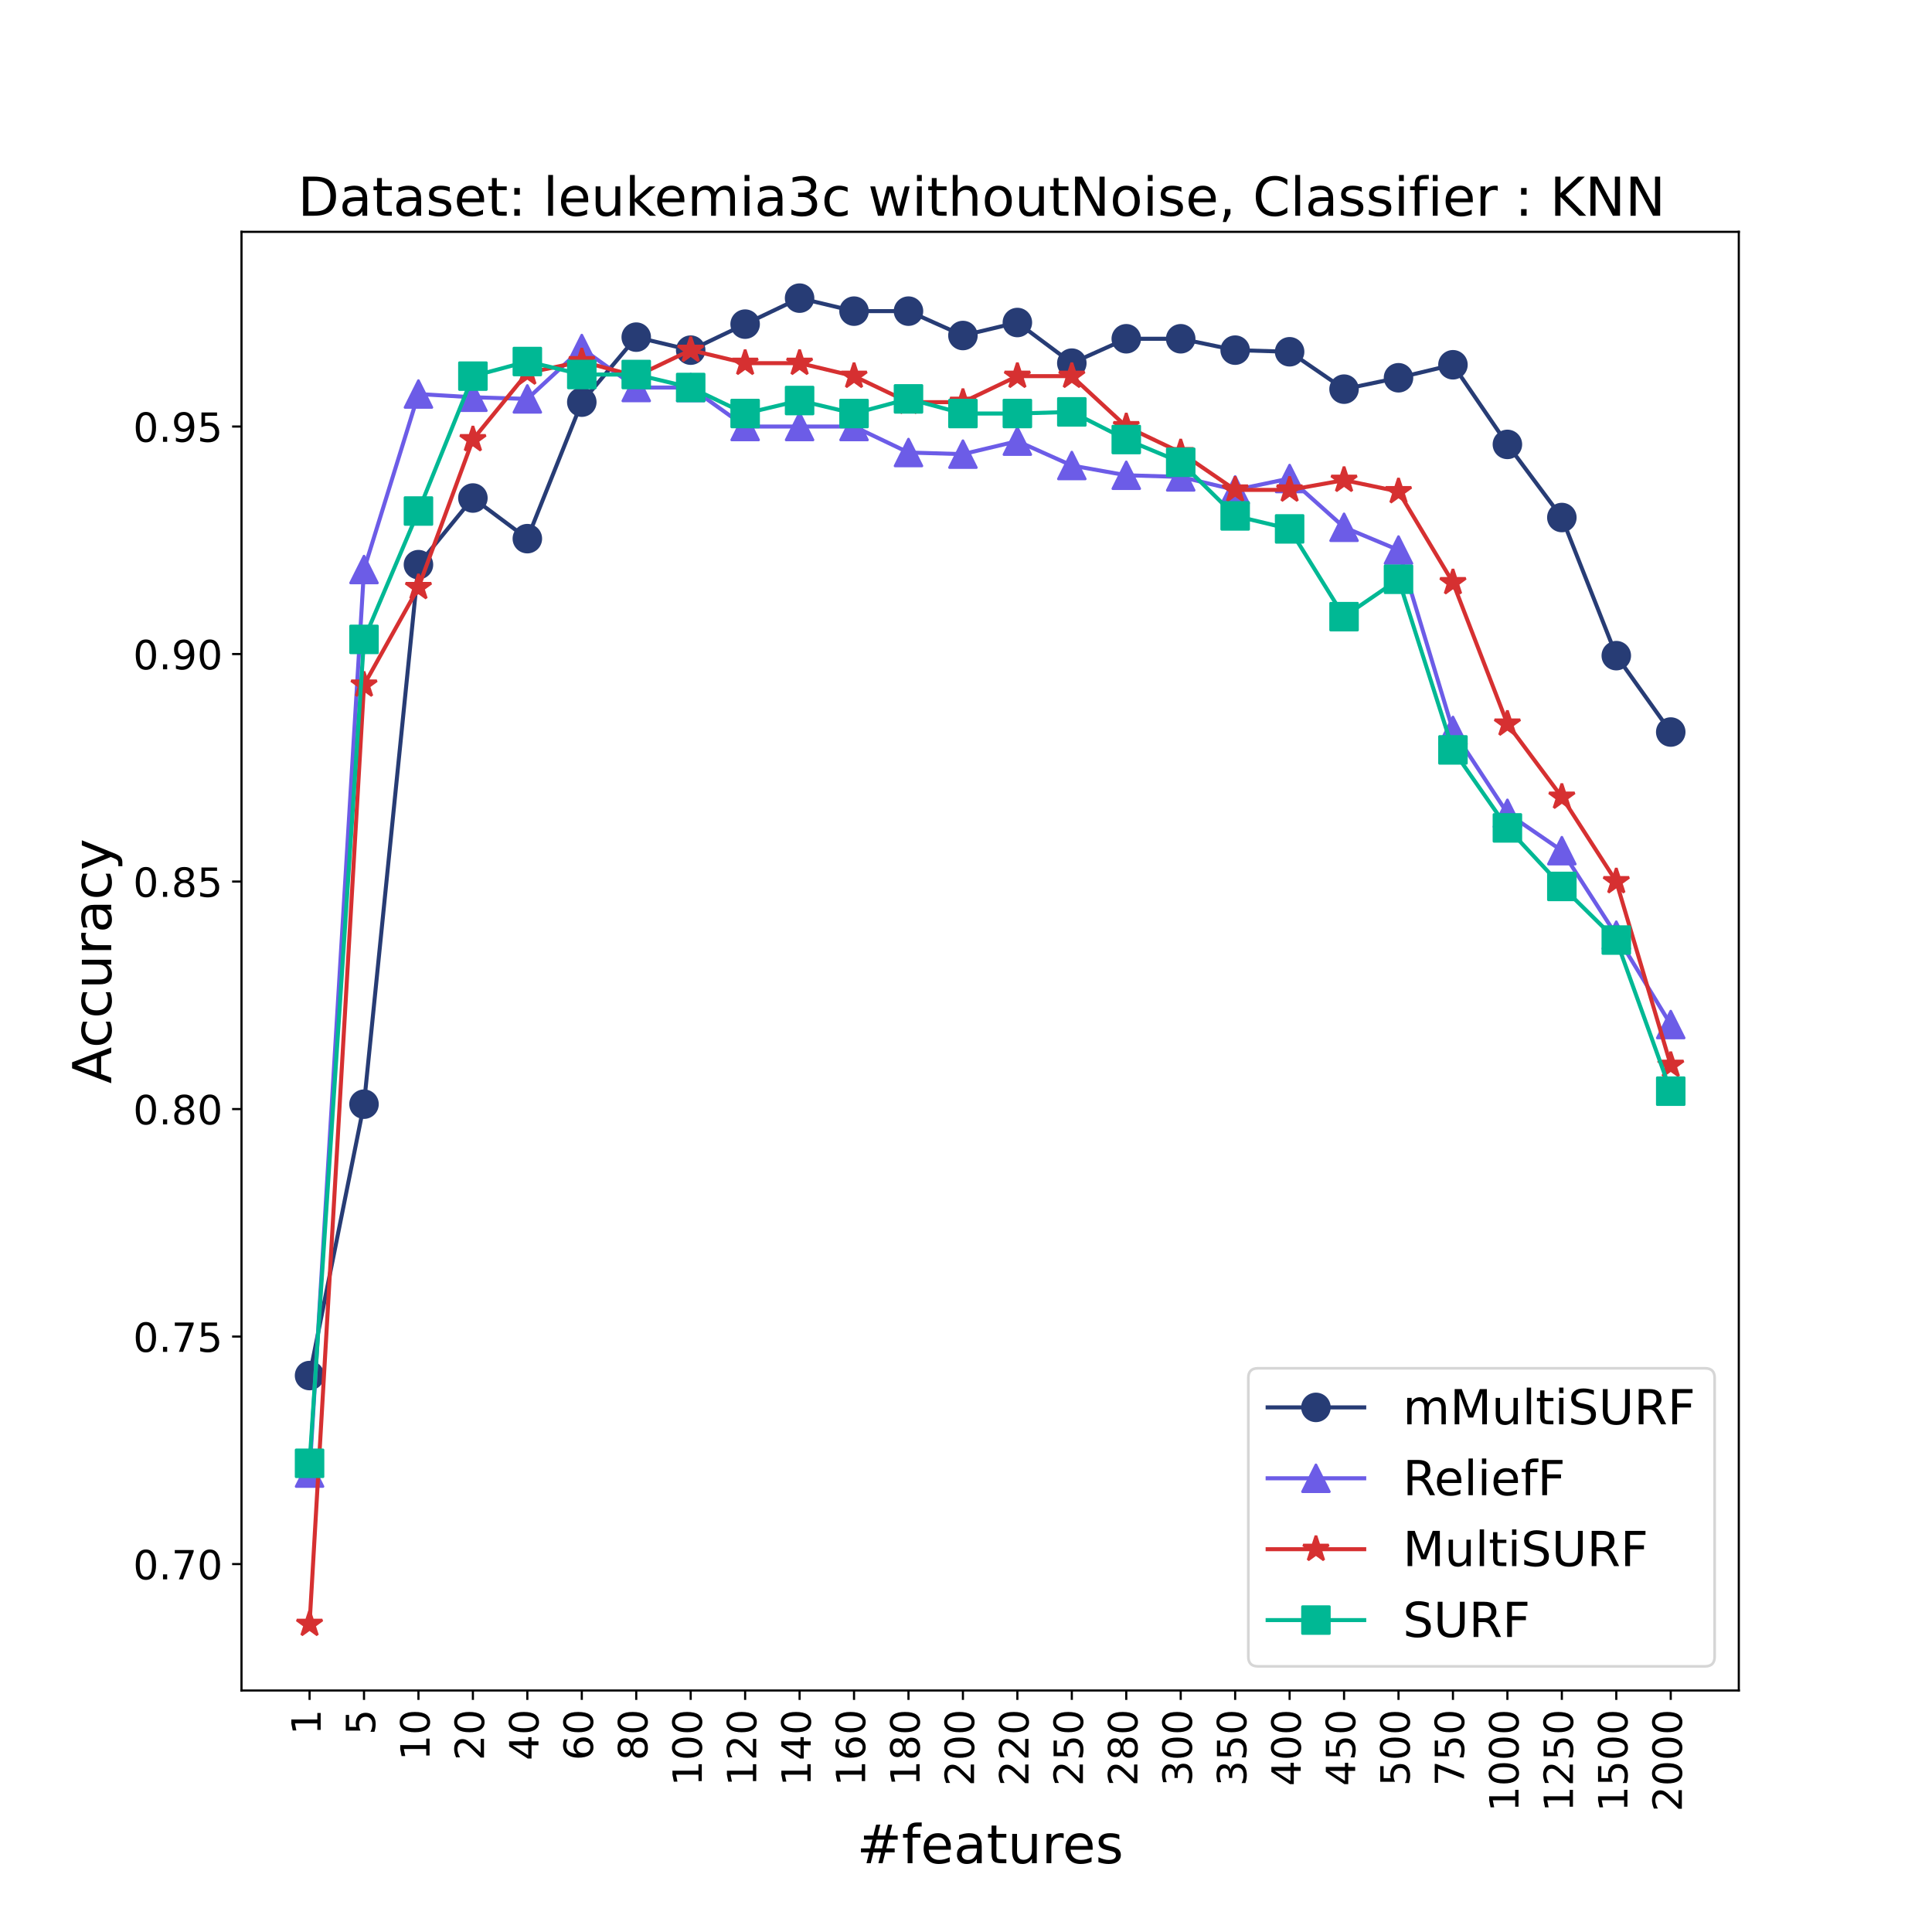 <?xml version="1.0" encoding="utf-8" standalone="no"?>
<!DOCTYPE svg PUBLIC "-//W3C//DTD SVG 1.1//EN"
  "http://www.w3.org/Graphics/SVG/1.1/DTD/svg11.dtd">
<!-- Created with matplotlib (https://matplotlib.org/) -->
<svg height="720pt" version="1.1" viewBox="0 0 720 720" width="720pt" xmlns="http://www.w3.org/2000/svg" xmlns:xlink="http://www.w3.org/1999/xlink">
 <defs>
  <style type="text/css">
*{stroke-linecap:butt;stroke-linejoin:round;}
  </style>
 </defs>
 <g id="figure_1">
  <g id="patch_1">
   <path d="M 0 720 
L 720 720 
L 720 0 
L 0 0 
z
" style="fill:#ffffff;"/>
  </g>
  <g id="axes_1">
   <g id="patch_2">
    <path d="M 90 630 
L 648 630 
L 648 86.4 
L 90 86.4 
z
" style="fill:#ffffff;"/>
   </g>
   <g id="matplotlib.axis_1">
    <g id="xtick_1">
     <g id="line2d_1">
      <defs>
       <path d="M 0 0 
L 0 3.5 
" id="m4851691b88" style="stroke:#000000;stroke-width:0.8;"/>
      </defs>
      <g>
       <use style="stroke:#000000;stroke-width:0.8;" x="115.364" xlink:href="#m4851691b88" y="630"/>
      </g>
     </g>
     <g id="text_1">
      <!-- 1 -->
      <defs>
       <path d="M 12.406 8.297 
L 28.516 8.297 
L 28.516 63.922 
L 10.984 60.406 
L 10.984 69.391 
L 28.422 72.906 
L 38.281 72.906 
L 38.281 8.297 
L 54.391 8.297 
L 54.391 0 
L 12.406 0 
z
" id="DejaVuSans-49"/>
      </defs>
      <g transform="translate(119.503 646.544)rotate(-90)scale(0.15 -0.15)">
       <use xlink:href="#DejaVuSans-49"/>
      </g>
     </g>
    </g>
    <g id="xtick_2">
     <g id="line2d_2">
      <g>
       <use style="stroke:#000000;stroke-width:0.8;" x="135.655" xlink:href="#m4851691b88" y="630"/>
      </g>
     </g>
     <g id="text_2">
      <!-- 5 -->
      <defs>
       <path d="M 10.797 72.906 
L 49.516 72.906 
L 49.516 64.594 
L 19.828 64.594 
L 19.828 46.734 
Q 21.969 47.469 24.109 47.828 
Q 26.266 48.188 28.422 48.188 
Q 40.625 48.188 47.75 41.5 
Q 54.891 34.812 54.891 23.391 
Q 54.891 11.625 47.562 5.094 
Q 40.234 -1.422 26.906 -1.422 
Q 22.312 -1.422 17.547 -0.641 
Q 12.797 0.141 7.719 1.703 
L 7.719 11.625 
Q 12.109 9.234 16.797 8.062 
Q 21.484 6.891 26.703 6.891 
Q 35.156 6.891 40.078 11.328 
Q 45.016 15.766 45.016 23.391 
Q 45.016 31 40.078 35.438 
Q 35.156 39.891 26.703 39.891 
Q 22.75 39.891 18.812 39.016 
Q 14.891 38.141 10.797 36.281 
z
" id="DejaVuSans-53"/>
      </defs>
      <g transform="translate(139.794 646.544)rotate(-90)scale(0.15 -0.15)">
       <use xlink:href="#DejaVuSans-53"/>
      </g>
     </g>
    </g>
    <g id="xtick_3">
     <g id="line2d_3">
      <g>
       <use style="stroke:#000000;stroke-width:0.8;" x="155.945" xlink:href="#m4851691b88" y="630"/>
      </g>
     </g>
     <g id="text_3">
      <!-- 10 -->
      <defs>
       <path d="M 31.781 66.406 
Q 24.172 66.406 20.328 58.906 
Q 16.5 51.422 16.5 36.375 
Q 16.5 21.391 20.328 13.891 
Q 24.172 6.391 31.781 6.391 
Q 39.453 6.391 43.281 13.891 
Q 47.125 21.391 47.125 36.375 
Q 47.125 51.422 43.281 58.906 
Q 39.453 66.406 31.781 66.406 
z
M 31.781 74.219 
Q 44.047 74.219 50.516 64.516 
Q 56.984 54.828 56.984 36.375 
Q 56.984 17.969 50.516 8.266 
Q 44.047 -1.422 31.781 -1.422 
Q 19.531 -1.422 13.062 8.266 
Q 6.594 17.969 6.594 36.375 
Q 6.594 54.828 13.062 64.516 
Q 19.531 74.219 31.781 74.219 
z
" id="DejaVuSans-48"/>
      </defs>
      <g transform="translate(160.085 656.087)rotate(-90)scale(0.15 -0.15)">
       <use xlink:href="#DejaVuSans-49"/>
       <use x="63.623" xlink:href="#DejaVuSans-48"/>
      </g>
     </g>
    </g>
    <g id="xtick_4">
     <g id="line2d_4">
      <g>
       <use style="stroke:#000000;stroke-width:0.8;" x="176.236" xlink:href="#m4851691b88" y="630"/>
      </g>
     </g>
     <g id="text_4">
      <!-- 20 -->
      <defs>
       <path d="M 19.188 8.297 
L 53.609 8.297 
L 53.609 0 
L 7.328 0 
L 7.328 8.297 
Q 12.938 14.109 22.625 23.891 
Q 32.328 33.688 34.812 36.531 
Q 39.547 41.844 41.422 45.531 
Q 43.312 49.219 43.312 52.781 
Q 43.312 58.594 39.234 62.25 
Q 35.156 65.922 28.609 65.922 
Q 23.969 65.922 18.812 64.312 
Q 13.672 62.703 7.812 59.422 
L 7.812 69.391 
Q 13.766 71.781 18.938 73 
Q 24.125 74.219 28.422 74.219 
Q 39.75 74.219 46.484 68.547 
Q 53.219 62.891 53.219 53.422 
Q 53.219 48.922 51.531 44.891 
Q 49.859 40.875 45.406 35.406 
Q 44.188 33.984 37.641 27.219 
Q 31.109 20.453 19.188 8.297 
z
" id="DejaVuSans-50"/>
      </defs>
      <g transform="translate(180.375 656.087)rotate(-90)scale(0.15 -0.15)">
       <use xlink:href="#DejaVuSans-50"/>
       <use x="63.623" xlink:href="#DejaVuSans-48"/>
      </g>
     </g>
    </g>
    <g id="xtick_5">
     <g id="line2d_5">
      <g>
       <use style="stroke:#000000;stroke-width:0.8;" x="196.527" xlink:href="#m4851691b88" y="630"/>
      </g>
     </g>
     <g id="text_5">
      <!-- 40 -->
      <defs>
       <path d="M 37.797 64.312 
L 12.891 25.391 
L 37.797 25.391 
z
M 35.203 72.906 
L 47.609 72.906 
L 47.609 25.391 
L 58.016 25.391 
L 58.016 17.188 
L 47.609 17.188 
L 47.609 0 
L 37.797 0 
L 37.797 17.188 
L 4.891 17.188 
L 4.891 26.703 
z
" id="DejaVuSans-52"/>
      </defs>
      <g transform="translate(200.666 656.087)rotate(-90)scale(0.15 -0.15)">
       <use xlink:href="#DejaVuSans-52"/>
       <use x="63.623" xlink:href="#DejaVuSans-48"/>
      </g>
     </g>
    </g>
    <g id="xtick_6">
     <g id="line2d_6">
      <g>
       <use style="stroke:#000000;stroke-width:0.8;" x="216.818" xlink:href="#m4851691b88" y="630"/>
      </g>
     </g>
     <g id="text_6">
      <!-- 60 -->
      <defs>
       <path d="M 33.016 40.375 
Q 26.375 40.375 22.484 35.828 
Q 18.609 31.297 18.609 23.391 
Q 18.609 15.531 22.484 10.953 
Q 26.375 6.391 33.016 6.391 
Q 39.656 6.391 43.531 10.953 
Q 47.406 15.531 47.406 23.391 
Q 47.406 31.297 43.531 35.828 
Q 39.656 40.375 33.016 40.375 
z
M 52.594 71.297 
L 52.594 62.312 
Q 48.875 64.062 45.094 64.984 
Q 41.312 65.922 37.594 65.922 
Q 27.828 65.922 22.672 59.328 
Q 17.531 52.734 16.797 39.406 
Q 19.672 43.656 24.016 45.922 
Q 28.375 48.188 33.594 48.188 
Q 44.578 48.188 50.953 41.516 
Q 57.328 34.859 57.328 23.391 
Q 57.328 12.156 50.688 5.359 
Q 44.047 -1.422 33.016 -1.422 
Q 20.359 -1.422 13.672 8.266 
Q 6.984 17.969 6.984 36.375 
Q 6.984 53.656 15.188 63.938 
Q 23.391 74.219 37.203 74.219 
Q 40.922 74.219 44.703 73.484 
Q 48.484 72.75 52.594 71.297 
z
" id="DejaVuSans-54"/>
      </defs>
      <g transform="translate(220.957 656.087)rotate(-90)scale(0.15 -0.15)">
       <use xlink:href="#DejaVuSans-54"/>
       <use x="63.623" xlink:href="#DejaVuSans-48"/>
      </g>
     </g>
    </g>
    <g id="xtick_7">
     <g id="line2d_7">
      <g>
       <use style="stroke:#000000;stroke-width:0.8;" x="237.109" xlink:href="#m4851691b88" y="630"/>
      </g>
     </g>
     <g id="text_7">
      <!-- 80 -->
      <defs>
       <path d="M 31.781 34.625 
Q 24.75 34.625 20.719 30.859 
Q 16.703 27.094 16.703 20.516 
Q 16.703 13.922 20.719 10.156 
Q 24.75 6.391 31.781 6.391 
Q 38.812 6.391 42.859 10.172 
Q 46.922 13.969 46.922 20.516 
Q 46.922 27.094 42.891 30.859 
Q 38.875 34.625 31.781 34.625 
z
M 21.922 38.812 
Q 15.578 40.375 12.031 44.719 
Q 8.5 49.078 8.5 55.328 
Q 8.5 64.062 14.719 69.141 
Q 20.953 74.219 31.781 74.219 
Q 42.672 74.219 48.875 69.141 
Q 55.078 64.062 55.078 55.328 
Q 55.078 49.078 51.531 44.719 
Q 48 40.375 41.703 38.812 
Q 48.828 37.156 52.797 32.312 
Q 56.781 27.484 56.781 20.516 
Q 56.781 9.906 50.312 4.234 
Q 43.844 -1.422 31.781 -1.422 
Q 19.734 -1.422 13.25 4.234 
Q 6.781 9.906 6.781 20.516 
Q 6.781 27.484 10.781 32.312 
Q 14.797 37.156 21.922 38.812 
z
M 18.312 54.391 
Q 18.312 48.734 21.844 45.562 
Q 25.391 42.391 31.781 42.391 
Q 38.141 42.391 41.719 45.562 
Q 45.312 48.734 45.312 54.391 
Q 45.312 60.062 41.719 63.234 
Q 38.141 66.406 31.781 66.406 
Q 25.391 66.406 21.844 63.234 
Q 18.312 60.062 18.312 54.391 
z
" id="DejaVuSans-56"/>
      </defs>
      <g transform="translate(241.248 656.087)rotate(-90)scale(0.15 -0.15)">
       <use xlink:href="#DejaVuSans-56"/>
       <use x="63.623" xlink:href="#DejaVuSans-48"/>
      </g>
     </g>
    </g>
    <g id="xtick_8">
     <g id="line2d_8">
      <g>
       <use style="stroke:#000000;stroke-width:0.8;" x="257.4" xlink:href="#m4851691b88" y="630"/>
      </g>
     </g>
     <g id="text_8">
      <!-- 100 -->
      <g transform="translate(261.539 665.631)rotate(-90)scale(0.15 -0.15)">
       <use xlink:href="#DejaVuSans-49"/>
       <use x="63.623" xlink:href="#DejaVuSans-48"/>
       <use x="127.246" xlink:href="#DejaVuSans-48"/>
      </g>
     </g>
    </g>
    <g id="xtick_9">
     <g id="line2d_9">
      <g>
       <use style="stroke:#000000;stroke-width:0.8;" x="277.691" xlink:href="#m4851691b88" y="630"/>
      </g>
     </g>
     <g id="text_9">
      <!-- 120 -->
      <g transform="translate(281.83 665.631)rotate(-90)scale(0.15 -0.15)">
       <use xlink:href="#DejaVuSans-49"/>
       <use x="63.623" xlink:href="#DejaVuSans-50"/>
       <use x="127.246" xlink:href="#DejaVuSans-48"/>
      </g>
     </g>
    </g>
    <g id="xtick_10">
     <g id="line2d_10">
      <g>
       <use style="stroke:#000000;stroke-width:0.8;" x="297.982" xlink:href="#m4851691b88" y="630"/>
      </g>
     </g>
     <g id="text_10">
      <!-- 140 -->
      <g transform="translate(302.121 665.631)rotate(-90)scale(0.15 -0.15)">
       <use xlink:href="#DejaVuSans-49"/>
       <use x="63.623" xlink:href="#DejaVuSans-52"/>
       <use x="127.246" xlink:href="#DejaVuSans-48"/>
      </g>
     </g>
    </g>
    <g id="xtick_11">
     <g id="line2d_11">
      <g>
       <use style="stroke:#000000;stroke-width:0.8;" x="318.273" xlink:href="#m4851691b88" y="630"/>
      </g>
     </g>
     <g id="text_11">
      <!-- 160 -->
      <g transform="translate(322.412 665.631)rotate(-90)scale(0.15 -0.15)">
       <use xlink:href="#DejaVuSans-49"/>
       <use x="63.623" xlink:href="#DejaVuSans-54"/>
       <use x="127.246" xlink:href="#DejaVuSans-48"/>
      </g>
     </g>
    </g>
    <g id="xtick_12">
     <g id="line2d_12">
      <g>
       <use style="stroke:#000000;stroke-width:0.8;" x="338.564" xlink:href="#m4851691b88" y="630"/>
      </g>
     </g>
     <g id="text_12">
      <!-- 180 -->
      <g transform="translate(342.703 665.631)rotate(-90)scale(0.15 -0.15)">
       <use xlink:href="#DejaVuSans-49"/>
       <use x="63.623" xlink:href="#DejaVuSans-56"/>
       <use x="127.246" xlink:href="#DejaVuSans-48"/>
      </g>
     </g>
    </g>
    <g id="xtick_13">
     <g id="line2d_13">
      <g>
       <use style="stroke:#000000;stroke-width:0.8;" x="358.855" xlink:href="#m4851691b88" y="630"/>
      </g>
     </g>
     <g id="text_13">
      <!-- 200 -->
      <g transform="translate(362.994 665.631)rotate(-90)scale(0.15 -0.15)">
       <use xlink:href="#DejaVuSans-50"/>
       <use x="63.623" xlink:href="#DejaVuSans-48"/>
       <use x="127.246" xlink:href="#DejaVuSans-48"/>
      </g>
     </g>
    </g>
    <g id="xtick_14">
     <g id="line2d_14">
      <g>
       <use style="stroke:#000000;stroke-width:0.8;" x="379.145" xlink:href="#m4851691b88" y="630"/>
      </g>
     </g>
     <g id="text_14">
      <!-- 220 -->
      <g transform="translate(383.285 665.631)rotate(-90)scale(0.15 -0.15)">
       <use xlink:href="#DejaVuSans-50"/>
       <use x="63.623" xlink:href="#DejaVuSans-50"/>
       <use x="127.246" xlink:href="#DejaVuSans-48"/>
      </g>
     </g>
    </g>
    <g id="xtick_15">
     <g id="line2d_15">
      <g>
       <use style="stroke:#000000;stroke-width:0.8;" x="399.436" xlink:href="#m4851691b88" y="630"/>
      </g>
     </g>
     <g id="text_15">
      <!-- 250 -->
      <g transform="translate(403.575 665.631)rotate(-90)scale(0.15 -0.15)">
       <use xlink:href="#DejaVuSans-50"/>
       <use x="63.623" xlink:href="#DejaVuSans-53"/>
       <use x="127.246" xlink:href="#DejaVuSans-48"/>
      </g>
     </g>
    </g>
    <g id="xtick_16">
     <g id="line2d_16">
      <g>
       <use style="stroke:#000000;stroke-width:0.8;" x="419.727" xlink:href="#m4851691b88" y="630"/>
      </g>
     </g>
     <g id="text_16">
      <!-- 280 -->
      <g transform="translate(423.866 665.631)rotate(-90)scale(0.15 -0.15)">
       <use xlink:href="#DejaVuSans-50"/>
       <use x="63.623" xlink:href="#DejaVuSans-56"/>
       <use x="127.246" xlink:href="#DejaVuSans-48"/>
      </g>
     </g>
    </g>
    <g id="xtick_17">
     <g id="line2d_17">
      <g>
       <use style="stroke:#000000;stroke-width:0.8;" x="440.018" xlink:href="#m4851691b88" y="630"/>
      </g>
     </g>
     <g id="text_17">
      <!-- 300 -->
      <defs>
       <path d="M 40.578 39.312 
Q 47.656 37.797 51.625 33 
Q 55.609 28.219 55.609 21.188 
Q 55.609 10.406 48.188 4.484 
Q 40.766 -1.422 27.094 -1.422 
Q 22.516 -1.422 17.656 -0.516 
Q 12.797 0.391 7.625 2.203 
L 7.625 11.719 
Q 11.719 9.328 16.594 8.109 
Q 21.484 6.891 26.812 6.891 
Q 36.078 6.891 40.938 10.547 
Q 45.797 14.203 45.797 21.188 
Q 45.797 27.641 41.281 31.266 
Q 36.766 34.906 28.719 34.906 
L 20.219 34.906 
L 20.219 43.016 
L 29.109 43.016 
Q 36.375 43.016 40.234 45.922 
Q 44.094 48.828 44.094 54.297 
Q 44.094 59.906 40.109 62.906 
Q 36.141 65.922 28.719 65.922 
Q 24.656 65.922 20.016 65.031 
Q 15.375 64.156 9.812 62.312 
L 9.812 71.094 
Q 15.438 72.656 20.344 73.438 
Q 25.25 74.219 29.594 74.219 
Q 40.828 74.219 47.359 69.109 
Q 53.906 64.016 53.906 55.328 
Q 53.906 49.266 50.438 45.094 
Q 46.969 40.922 40.578 39.312 
z
" id="DejaVuSans-51"/>
      </defs>
      <g transform="translate(444.157 665.631)rotate(-90)scale(0.15 -0.15)">
       <use xlink:href="#DejaVuSans-51"/>
       <use x="63.623" xlink:href="#DejaVuSans-48"/>
       <use x="127.246" xlink:href="#DejaVuSans-48"/>
      </g>
     </g>
    </g>
    <g id="xtick_18">
     <g id="line2d_18">
      <g>
       <use style="stroke:#000000;stroke-width:0.8;" x="460.309" xlink:href="#m4851691b88" y="630"/>
      </g>
     </g>
     <g id="text_18">
      <!-- 350 -->
      <g transform="translate(464.448 665.631)rotate(-90)scale(0.15 -0.15)">
       <use xlink:href="#DejaVuSans-51"/>
       <use x="63.623" xlink:href="#DejaVuSans-53"/>
       <use x="127.246" xlink:href="#DejaVuSans-48"/>
      </g>
     </g>
    </g>
    <g id="xtick_19">
     <g id="line2d_19">
      <g>
       <use style="stroke:#000000;stroke-width:0.8;" x="480.6" xlink:href="#m4851691b88" y="630"/>
      </g>
     </g>
     <g id="text_19">
      <!-- 400 -->
      <g transform="translate(484.739 665.631)rotate(-90)scale(0.15 -0.15)">
       <use xlink:href="#DejaVuSans-52"/>
       <use x="63.623" xlink:href="#DejaVuSans-48"/>
       <use x="127.246" xlink:href="#DejaVuSans-48"/>
      </g>
     </g>
    </g>
    <g id="xtick_20">
     <g id="line2d_20">
      <g>
       <use style="stroke:#000000;stroke-width:0.8;" x="500.891" xlink:href="#m4851691b88" y="630"/>
      </g>
     </g>
     <g id="text_20">
      <!-- 450 -->
      <g transform="translate(505.03 665.631)rotate(-90)scale(0.15 -0.15)">
       <use xlink:href="#DejaVuSans-52"/>
       <use x="63.623" xlink:href="#DejaVuSans-53"/>
       <use x="127.246" xlink:href="#DejaVuSans-48"/>
      </g>
     </g>
    </g>
    <g id="xtick_21">
     <g id="line2d_21">
      <g>
       <use style="stroke:#000000;stroke-width:0.8;" x="521.182" xlink:href="#m4851691b88" y="630"/>
      </g>
     </g>
     <g id="text_21">
      <!-- 500 -->
      <g transform="translate(525.321 665.631)rotate(-90)scale(0.15 -0.15)">
       <use xlink:href="#DejaVuSans-53"/>
       <use x="63.623" xlink:href="#DejaVuSans-48"/>
       <use x="127.246" xlink:href="#DejaVuSans-48"/>
      </g>
     </g>
    </g>
    <g id="xtick_22">
     <g id="line2d_22">
      <g>
       <use style="stroke:#000000;stroke-width:0.8;" x="541.473" xlink:href="#m4851691b88" y="630"/>
      </g>
     </g>
     <g id="text_22">
      <!-- 750 -->
      <defs>
       <path d="M 8.203 72.906 
L 55.078 72.906 
L 55.078 68.703 
L 28.609 0 
L 18.312 0 
L 43.219 64.594 
L 8.203 64.594 
z
" id="DejaVuSans-55"/>
      </defs>
      <g transform="translate(545.612 665.631)rotate(-90)scale(0.15 -0.15)">
       <use xlink:href="#DejaVuSans-55"/>
       <use x="63.623" xlink:href="#DejaVuSans-53"/>
       <use x="127.246" xlink:href="#DejaVuSans-48"/>
      </g>
     </g>
    </g>
    <g id="xtick_23">
     <g id="line2d_23">
      <g>
       <use style="stroke:#000000;stroke-width:0.8;" x="561.764" xlink:href="#m4851691b88" y="630"/>
      </g>
     </g>
     <g id="text_23">
      <!-- 1000 -->
      <g transform="translate(565.903 675.175)rotate(-90)scale(0.15 -0.15)">
       <use xlink:href="#DejaVuSans-49"/>
       <use x="63.623" xlink:href="#DejaVuSans-48"/>
       <use x="127.246" xlink:href="#DejaVuSans-48"/>
       <use x="190.869" xlink:href="#DejaVuSans-48"/>
      </g>
     </g>
    </g>
    <g id="xtick_24">
     <g id="line2d_24">
      <g>
       <use style="stroke:#000000;stroke-width:0.8;" x="582.055" xlink:href="#m4851691b88" y="630"/>
      </g>
     </g>
     <g id="text_24">
      <!-- 1250 -->
      <g transform="translate(586.194 675.175)rotate(-90)scale(0.15 -0.15)">
       <use xlink:href="#DejaVuSans-49"/>
       <use x="63.623" xlink:href="#DejaVuSans-50"/>
       <use x="127.246" xlink:href="#DejaVuSans-53"/>
       <use x="190.869" xlink:href="#DejaVuSans-48"/>
      </g>
     </g>
    </g>
    <g id="xtick_25">
     <g id="line2d_25">
      <g>
       <use style="stroke:#000000;stroke-width:0.8;" x="602.345" xlink:href="#m4851691b88" y="630"/>
      </g>
     </g>
     <g id="text_25">
      <!-- 1500 -->
      <g transform="translate(606.485 675.175)rotate(-90)scale(0.15 -0.15)">
       <use xlink:href="#DejaVuSans-49"/>
       <use x="63.623" xlink:href="#DejaVuSans-53"/>
       <use x="127.246" xlink:href="#DejaVuSans-48"/>
       <use x="190.869" xlink:href="#DejaVuSans-48"/>
      </g>
     </g>
    </g>
    <g id="xtick_26">
     <g id="line2d_26">
      <g>
       <use style="stroke:#000000;stroke-width:0.8;" x="622.636" xlink:href="#m4851691b88" y="630"/>
      </g>
     </g>
     <g id="text_26">
      <!-- 2000 -->
      <g transform="translate(626.775 675.175)rotate(-90)scale(0.15 -0.15)">
       <use xlink:href="#DejaVuSans-50"/>
       <use x="63.623" xlink:href="#DejaVuSans-48"/>
       <use x="127.246" xlink:href="#DejaVuSans-48"/>
       <use x="190.869" xlink:href="#DejaVuSans-48"/>
      </g>
     </g>
    </g>
    <g id="text_27">
     <!-- #features -->
     <defs>
      <path d="M 51.125 44 
L 36.922 44 
L 32.812 27.688 
L 47.125 27.688 
z
M 43.797 71.781 
L 38.719 51.516 
L 52.984 51.516 
L 58.109 71.781 
L 65.922 71.781 
L 60.891 51.516 
L 76.125 51.516 
L 76.125 44 
L 58.984 44 
L 54.984 27.688 
L 70.516 27.688 
L 70.516 20.219 
L 53.078 20.219 
L 48 0 
L 40.188 0 
L 45.219 20.219 
L 30.906 20.219 
L 25.875 0 
L 18.016 0 
L 23.094 20.219 
L 7.719 20.219 
L 7.719 27.688 
L 24.906 27.688 
L 29 44 
L 13.281 44 
L 13.281 51.516 
L 30.906 51.516 
L 35.891 71.781 
z
" id="DejaVuSans-35"/>
      <path d="M 37.109 75.984 
L 37.109 68.5 
L 28.516 68.5 
Q 23.688 68.5 21.797 66.547 
Q 19.922 64.594 19.922 59.516 
L 19.922 54.688 
L 34.719 54.688 
L 34.719 47.703 
L 19.922 47.703 
L 19.922 0 
L 10.891 0 
L 10.891 47.703 
L 2.297 47.703 
L 2.297 54.688 
L 10.891 54.688 
L 10.891 58.5 
Q 10.891 67.625 15.141 71.797 
Q 19.391 75.984 28.609 75.984 
z
" id="DejaVuSans-102"/>
      <path d="M 56.203 29.594 
L 56.203 25.203 
L 14.891 25.203 
Q 15.484 15.922 20.484 11.062 
Q 25.484 6.203 34.422 6.203 
Q 39.594 6.203 44.453 7.469 
Q 49.312 8.734 54.109 11.281 
L 54.109 2.781 
Q 49.266 0.734 44.188 -0.344 
Q 39.109 -1.422 33.891 -1.422 
Q 20.797 -1.422 13.156 6.188 
Q 5.516 13.812 5.516 26.812 
Q 5.516 40.234 12.766 48.109 
Q 20.016 56 32.328 56 
Q 43.359 56 49.781 48.891 
Q 56.203 41.797 56.203 29.594 
z
M 47.219 32.234 
Q 47.125 39.594 43.094 43.984 
Q 39.062 48.391 32.422 48.391 
Q 24.906 48.391 20.391 44.141 
Q 15.875 39.891 15.188 32.172 
z
" id="DejaVuSans-101"/>
      <path d="M 34.281 27.484 
Q 23.391 27.484 19.188 25 
Q 14.984 22.516 14.984 16.5 
Q 14.984 11.719 18.141 8.906 
Q 21.297 6.109 26.703 6.109 
Q 34.188 6.109 38.703 11.406 
Q 43.219 16.703 43.219 25.484 
L 43.219 27.484 
z
M 52.203 31.203 
L 52.203 0 
L 43.219 0 
L 43.219 8.297 
Q 40.141 3.328 35.547 0.953 
Q 30.953 -1.422 24.312 -1.422 
Q 15.922 -1.422 10.953 3.297 
Q 6 8.016 6 15.922 
Q 6 25.141 12.172 29.828 
Q 18.359 34.516 30.609 34.516 
L 43.219 34.516 
L 43.219 35.406 
Q 43.219 41.609 39.141 45 
Q 35.062 48.391 27.688 48.391 
Q 23 48.391 18.547 47.266 
Q 14.109 46.141 10.016 43.891 
L 10.016 52.203 
Q 14.938 54.109 19.578 55.047 
Q 24.219 56 28.609 56 
Q 40.484 56 46.344 49.844 
Q 52.203 43.703 52.203 31.203 
z
" id="DejaVuSans-97"/>
      <path d="M 18.312 70.219 
L 18.312 54.688 
L 36.812 54.688 
L 36.812 47.703 
L 18.312 47.703 
L 18.312 18.016 
Q 18.312 11.328 20.141 9.422 
Q 21.969 7.516 27.594 7.516 
L 36.812 7.516 
L 36.812 0 
L 27.594 0 
Q 17.188 0 13.234 3.875 
Q 9.281 7.766 9.281 18.016 
L 9.281 47.703 
L 2.688 47.703 
L 2.688 54.688 
L 9.281 54.688 
L 9.281 70.219 
z
" id="DejaVuSans-116"/>
      <path d="M 8.5 21.578 
L 8.5 54.688 
L 17.484 54.688 
L 17.484 21.922 
Q 17.484 14.156 20.5 10.266 
Q 23.531 6.391 29.594 6.391 
Q 36.859 6.391 41.078 11.031 
Q 45.312 15.672 45.312 23.688 
L 45.312 54.688 
L 54.297 54.688 
L 54.297 0 
L 45.312 0 
L 45.312 8.406 
Q 42.047 3.422 37.719 1 
Q 33.406 -1.422 27.688 -1.422 
Q 18.266 -1.422 13.375 4.438 
Q 8.5 10.297 8.5 21.578 
z
M 31.109 56 
z
" id="DejaVuSans-117"/>
      <path d="M 41.109 46.297 
Q 39.594 47.172 37.812 47.578 
Q 36.031 48 33.891 48 
Q 26.266 48 22.188 43.047 
Q 18.109 38.094 18.109 28.812 
L 18.109 0 
L 9.078 0 
L 9.078 54.688 
L 18.109 54.688 
L 18.109 46.188 
Q 20.953 51.172 25.484 53.578 
Q 30.031 56 36.531 56 
Q 37.453 56 38.578 55.875 
Q 39.703 55.766 41.062 55.516 
z
" id="DejaVuSans-114"/>
      <path d="M 44.281 53.078 
L 44.281 44.578 
Q 40.484 46.531 36.375 47.5 
Q 32.281 48.484 27.875 48.484 
Q 21.188 48.484 17.844 46.438 
Q 14.5 44.391 14.5 40.281 
Q 14.5 37.156 16.891 35.375 
Q 19.281 33.594 26.516 31.984 
L 29.594 31.297 
Q 39.156 29.25 43.188 25.516 
Q 47.219 21.781 47.219 15.094 
Q 47.219 7.469 41.188 3.016 
Q 35.156 -1.422 24.609 -1.422 
Q 20.219 -1.422 15.453 -0.562 
Q 10.688 0.297 5.422 2 
L 5.422 11.281 
Q 10.406 8.688 15.234 7.391 
Q 20.062 6.109 24.812 6.109 
Q 31.156 6.109 34.562 8.281 
Q 37.984 10.453 37.984 14.406 
Q 37.984 18.062 35.516 20.016 
Q 33.062 21.969 24.703 23.781 
L 21.578 24.516 
Q 13.234 26.266 9.516 29.906 
Q 5.812 33.547 5.812 39.891 
Q 5.812 47.609 11.281 51.797 
Q 16.75 56 26.812 56 
Q 31.781 56 36.172 55.266 
Q 40.578 54.547 44.281 53.078 
z
" id="DejaVuSans-115"/>
     </defs>
     <g transform="translate(319.312 694.372)scale(0.2 -0.2)">
      <use xlink:href="#DejaVuSans-35"/>
      <use x="83.789" xlink:href="#DejaVuSans-102"/>
      <use x="118.994" xlink:href="#DejaVuSans-101"/>
      <use x="180.518" xlink:href="#DejaVuSans-97"/>
      <use x="241.797" xlink:href="#DejaVuSans-116"/>
      <use x="281.006" xlink:href="#DejaVuSans-117"/>
      <use x="344.385" xlink:href="#DejaVuSans-114"/>
      <use x="383.248" xlink:href="#DejaVuSans-101"/>
      <use x="444.771" xlink:href="#DejaVuSans-115"/>
     </g>
    </g>
   </g>
   <g id="matplotlib.axis_2">
    <g id="ytick_1">
     <g id="line2d_27">
      <defs>
       <path d="M 0 0 
L -3.5 0 
" id="mdc0910e4be" style="stroke:#000000;stroke-width:0.8;"/>
      </defs>
      <g>
       <use style="stroke:#000000;stroke-width:0.8;" x="90" xlink:href="#mdc0910e4be" y="582.883"/>
      </g>
     </g>
     <g id="text_28">
      <!-- 0.70 -->
      <defs>
       <path d="M 10.688 12.406 
L 21 12.406 
L 21 0 
L 10.688 0 
z
" id="DejaVuSans-46"/>
      </defs>
      <g transform="translate(49.602 588.582)scale(0.15 -0.15)">
       <use xlink:href="#DejaVuSans-48"/>
       <use x="63.623" xlink:href="#DejaVuSans-46"/>
       <use x="95.41" xlink:href="#DejaVuSans-55"/>
       <use x="159.033" xlink:href="#DejaVuSans-48"/>
      </g>
     </g>
    </g>
    <g id="ytick_2">
     <g id="line2d_28">
      <g>
       <use style="stroke:#000000;stroke-width:0.8;" x="90" xlink:href="#mdc0910e4be" y="498.097"/>
      </g>
     </g>
     <g id="text_29">
      <!-- 0.75 -->
      <g transform="translate(49.602 503.796)scale(0.15 -0.15)">
       <use xlink:href="#DejaVuSans-48"/>
       <use x="63.623" xlink:href="#DejaVuSans-46"/>
       <use x="95.41" xlink:href="#DejaVuSans-55"/>
       <use x="159.033" xlink:href="#DejaVuSans-53"/>
      </g>
     </g>
    </g>
    <g id="ytick_3">
     <g id="line2d_29">
      <g>
       <use style="stroke:#000000;stroke-width:0.8;" x="90" xlink:href="#mdc0910e4be" y="413.311"/>
      </g>
     </g>
     <g id="text_30">
      <!-- 0.80 -->
      <g transform="translate(49.602 419.01)scale(0.15 -0.15)">
       <use xlink:href="#DejaVuSans-48"/>
       <use x="63.623" xlink:href="#DejaVuSans-46"/>
       <use x="95.41" xlink:href="#DejaVuSans-56"/>
       <use x="159.033" xlink:href="#DejaVuSans-48"/>
      </g>
     </g>
    </g>
    <g id="ytick_4">
     <g id="line2d_30">
      <g>
       <use style="stroke:#000000;stroke-width:0.8;" x="90" xlink:href="#mdc0910e4be" y="328.525"/>
      </g>
     </g>
     <g id="text_31">
      <!-- 0.85 -->
      <g transform="translate(49.602 334.224)scale(0.15 -0.15)">
       <use xlink:href="#DejaVuSans-48"/>
       <use x="63.623" xlink:href="#DejaVuSans-46"/>
       <use x="95.41" xlink:href="#DejaVuSans-56"/>
       <use x="159.033" xlink:href="#DejaVuSans-53"/>
      </g>
     </g>
    </g>
    <g id="ytick_5">
     <g id="line2d_31">
      <g>
       <use style="stroke:#000000;stroke-width:0.8;" x="90" xlink:href="#mdc0910e4be" y="243.739"/>
      </g>
     </g>
     <g id="text_32">
      <!-- 0.90 -->
      <defs>
       <path d="M 10.984 1.516 
L 10.984 10.5 
Q 14.703 8.734 18.5 7.812 
Q 22.312 6.891 25.984 6.891 
Q 35.75 6.891 40.891 13.453 
Q 46.047 20.016 46.781 33.406 
Q 43.953 29.203 39.594 26.953 
Q 35.25 24.703 29.984 24.703 
Q 19.047 24.703 12.672 31.312 
Q 6.297 37.938 6.297 49.422 
Q 6.297 60.641 12.938 67.422 
Q 19.578 74.219 30.609 74.219 
Q 43.266 74.219 49.922 64.516 
Q 56.594 54.828 56.594 36.375 
Q 56.594 19.141 48.406 8.859 
Q 40.234 -1.422 26.422 -1.422 
Q 22.703 -1.422 18.891 -0.688 
Q 15.094 0.047 10.984 1.516 
z
M 30.609 32.422 
Q 37.25 32.422 41.125 36.953 
Q 45.016 41.5 45.016 49.422 
Q 45.016 57.281 41.125 61.844 
Q 37.25 66.406 30.609 66.406 
Q 23.969 66.406 20.094 61.844 
Q 16.219 57.281 16.219 49.422 
Q 16.219 41.5 20.094 36.953 
Q 23.969 32.422 30.609 32.422 
z
" id="DejaVuSans-57"/>
      </defs>
      <g transform="translate(49.602 249.438)scale(0.15 -0.15)">
       <use xlink:href="#DejaVuSans-48"/>
       <use x="63.623" xlink:href="#DejaVuSans-46"/>
       <use x="95.41" xlink:href="#DejaVuSans-57"/>
       <use x="159.033" xlink:href="#DejaVuSans-48"/>
      </g>
     </g>
    </g>
    <g id="ytick_6">
     <g id="line2d_32">
      <g>
       <use style="stroke:#000000;stroke-width:0.8;" x="90" xlink:href="#mdc0910e4be" y="158.953"/>
      </g>
     </g>
     <g id="text_33">
      <!-- 0.95 -->
      <g transform="translate(49.602 164.652)scale(0.15 -0.15)">
       <use xlink:href="#DejaVuSans-48"/>
       <use x="63.623" xlink:href="#DejaVuSans-46"/>
       <use x="95.41" xlink:href="#DejaVuSans-57"/>
       <use x="159.033" xlink:href="#DejaVuSans-53"/>
      </g>
     </g>
    </g>
    <g id="text_34">
     <!-- Accuracy -->
     <defs>
      <path d="M 34.188 63.188 
L 20.797 26.906 
L 47.609 26.906 
z
M 28.609 72.906 
L 39.797 72.906 
L 67.578 0 
L 57.328 0 
L 50.688 18.703 
L 17.828 18.703 
L 11.188 0 
L 0.781 0 
z
" id="DejaVuSans-65"/>
      <path d="M 48.781 52.594 
L 48.781 44.188 
Q 44.969 46.297 41.141 47.344 
Q 37.312 48.391 33.406 48.391 
Q 24.656 48.391 19.812 42.844 
Q 14.984 37.312 14.984 27.297 
Q 14.984 17.281 19.812 11.734 
Q 24.656 6.203 33.406 6.203 
Q 37.312 6.203 41.141 7.25 
Q 44.969 8.297 48.781 10.406 
L 48.781 2.094 
Q 45.016 0.344 40.984 -0.531 
Q 36.969 -1.422 32.422 -1.422 
Q 20.062 -1.422 12.781 6.344 
Q 5.516 14.109 5.516 27.297 
Q 5.516 40.672 12.859 48.328 
Q 20.219 56 33.016 56 
Q 37.156 56 41.109 55.141 
Q 45.062 54.297 48.781 52.594 
z
" id="DejaVuSans-99"/>
      <path d="M 32.172 -5.078 
Q 28.375 -14.844 24.75 -17.812 
Q 21.141 -20.797 15.094 -20.797 
L 7.906 -20.797 
L 7.906 -13.281 
L 13.188 -13.281 
Q 16.891 -13.281 18.938 -11.516 
Q 21 -9.766 23.484 -3.219 
L 25.094 0.875 
L 2.984 54.688 
L 12.5 54.688 
L 29.594 11.922 
L 46.688 54.688 
L 56.203 54.688 
z
" id="DejaVuSans-121"/>
     </defs>
     <g transform="translate(41.442 403.856)rotate(-90)scale(0.2 -0.2)">
      <use xlink:href="#DejaVuSans-65"/>
      <use x="66.658" xlink:href="#DejaVuSans-99"/>
      <use x="121.639" xlink:href="#DejaVuSans-99"/>
      <use x="176.619" xlink:href="#DejaVuSans-117"/>
      <use x="239.998" xlink:href="#DejaVuSans-114"/>
      <use x="281.111" xlink:href="#DejaVuSans-97"/>
      <use x="342.391" xlink:href="#DejaVuSans-99"/>
      <use x="397.371" xlink:href="#DejaVuSans-121"/>
     </g>
    </g>
   </g>
   <g id="line2d_33">
    <path clip-path="url(#pd3ce7b3865)" d="M 115.364 512.632 
L 135.655 411.494 
L 155.945 210.43 
L 176.236 185.6 
L 196.527 200.74 
L 216.818 149.868 
L 237.109 125.644 
L 257.4 130.489 
L 277.691 120.799 
L 297.982 111.109 
L 318.273 115.954 
L 338.564 115.954 
L 358.855 125.038 
L 379.145 120.193 
L 399.436 135.334 
L 419.727 126.249 
L 440.018 126.249 
L 460.309 130.489 
L 480.6 131.094 
L 500.891 145.024 
L 521.182 140.784 
L 541.473 135.939 
L 561.764 165.614 
L 582.055 192.867 
L 602.345 244.344 
L 622.636 272.808 
" style="fill:none;stroke:#273c75;stroke-linecap:square;stroke-width:1.5;"/>
    <defs>
     <path d="M 0 5 
C 1.326 5 2.598 4.473 3.536 3.536 
C 4.473 2.598 5 1.326 5 0 
C 5 -1.326 4.473 -2.598 3.536 -3.536 
C 2.598 -4.473 1.326 -5 0 -5 
C -1.326 -5 -2.598 -4.473 -3.536 -3.536 
C -4.473 -2.598 -5 -1.326 -5 0 
C -5 1.326 -4.473 2.598 -3.536 3.536 
C -2.598 4.473 -1.326 5 0 5 
z
" id="m080ccebf52" style="stroke:#273c75;"/>
    </defs>
    <g clip-path="url(#pd3ce7b3865)">
     <use style="fill:#273c75;stroke:#273c75;" x="115.364" xlink:href="#m080ccebf52" y="512.632"/>
     <use style="fill:#273c75;stroke:#273c75;" x="135.655" xlink:href="#m080ccebf52" y="411.494"/>
     <use style="fill:#273c75;stroke:#273c75;" x="155.945" xlink:href="#m080ccebf52" y="210.43"/>
     <use style="fill:#273c75;stroke:#273c75;" x="176.236" xlink:href="#m080ccebf52" y="185.6"/>
     <use style="fill:#273c75;stroke:#273c75;" x="196.527" xlink:href="#m080ccebf52" y="200.74"/>
     <use style="fill:#273c75;stroke:#273c75;" x="216.818" xlink:href="#m080ccebf52" y="149.868"/>
     <use style="fill:#273c75;stroke:#273c75;" x="237.109" xlink:href="#m080ccebf52" y="125.644"/>
     <use style="fill:#273c75;stroke:#273c75;" x="257.4" xlink:href="#m080ccebf52" y="130.489"/>
     <use style="fill:#273c75;stroke:#273c75;" x="277.691" xlink:href="#m080ccebf52" y="120.799"/>
     <use style="fill:#273c75;stroke:#273c75;" x="297.982" xlink:href="#m080ccebf52" y="111.109"/>
     <use style="fill:#273c75;stroke:#273c75;" x="318.273" xlink:href="#m080ccebf52" y="115.954"/>
     <use style="fill:#273c75;stroke:#273c75;" x="338.564" xlink:href="#m080ccebf52" y="115.954"/>
     <use style="fill:#273c75;stroke:#273c75;" x="358.855" xlink:href="#m080ccebf52" y="125.038"/>
     <use style="fill:#273c75;stroke:#273c75;" x="379.145" xlink:href="#m080ccebf52" y="120.193"/>
     <use style="fill:#273c75;stroke:#273c75;" x="399.436" xlink:href="#m080ccebf52" y="135.334"/>
     <use style="fill:#273c75;stroke:#273c75;" x="419.727" xlink:href="#m080ccebf52" y="126.249"/>
     <use style="fill:#273c75;stroke:#273c75;" x="440.018" xlink:href="#m080ccebf52" y="126.249"/>
     <use style="fill:#273c75;stroke:#273c75;" x="460.309" xlink:href="#m080ccebf52" y="130.489"/>
     <use style="fill:#273c75;stroke:#273c75;" x="480.6" xlink:href="#m080ccebf52" y="131.094"/>
     <use style="fill:#273c75;stroke:#273c75;" x="500.891" xlink:href="#m080ccebf52" y="145.024"/>
     <use style="fill:#273c75;stroke:#273c75;" x="521.182" xlink:href="#m080ccebf52" y="140.784"/>
     <use style="fill:#273c75;stroke:#273c75;" x="541.473" xlink:href="#m080ccebf52" y="135.939"/>
     <use style="fill:#273c75;stroke:#273c75;" x="561.764" xlink:href="#m080ccebf52" y="165.614"/>
     <use style="fill:#273c75;stroke:#273c75;" x="582.055" xlink:href="#m080ccebf52" y="192.867"/>
     <use style="fill:#273c75;stroke:#273c75;" x="602.345" xlink:href="#m080ccebf52" y="244.344"/>
     <use style="fill:#273c75;stroke:#273c75;" x="622.636" xlink:href="#m080ccebf52" y="272.808"/>
    </g>
   </g>
   <g id="line2d_34">
    <path clip-path="url(#pd3ce7b3865)" d="M 115.364 548.969 
L 135.655 212.247 
L 155.945 146.84 
L 176.236 148.052 
L 196.527 148.657 
L 216.818 129.883 
L 237.109 144.418 
L 257.4 144.418 
L 277.691 158.953 
L 297.982 158.953 
L 318.273 158.953 
L 338.564 168.643 
L 358.855 169.248 
L 379.145 164.403 
L 399.436 173.487 
L 419.727 177.121 
L 440.018 177.727 
L 460.309 182.572 
L 480.6 178.332 
L 500.891 196.501 
L 521.182 204.979 
L 541.473 272.203 
L 561.764 303.089 
L 582.055 317.018 
L 602.345 348.51 
L 622.636 381.819 
" style="fill:none;stroke:#6c5ce7;stroke-linecap:square;stroke-width:1.5;"/>
    <defs>
     <path d="M 0 -5 
L -5 5 
L 5 5 
z
" id="mcf8c1a321c" style="stroke:#6c5ce7;stroke-linejoin:miter;"/>
    </defs>
    <g clip-path="url(#pd3ce7b3865)">
     <use style="fill:#6c5ce7;stroke:#6c5ce7;stroke-linejoin:miter;" x="115.364" xlink:href="#mcf8c1a321c" y="548.969"/>
     <use style="fill:#6c5ce7;stroke:#6c5ce7;stroke-linejoin:miter;" x="135.655" xlink:href="#mcf8c1a321c" y="212.247"/>
     <use style="fill:#6c5ce7;stroke:#6c5ce7;stroke-linejoin:miter;" x="155.945" xlink:href="#mcf8c1a321c" y="146.84"/>
     <use style="fill:#6c5ce7;stroke:#6c5ce7;stroke-linejoin:miter;" x="176.236" xlink:href="#mcf8c1a321c" y="148.052"/>
     <use style="fill:#6c5ce7;stroke:#6c5ce7;stroke-linejoin:miter;" x="196.527" xlink:href="#mcf8c1a321c" y="148.657"/>
     <use style="fill:#6c5ce7;stroke:#6c5ce7;stroke-linejoin:miter;" x="216.818" xlink:href="#mcf8c1a321c" y="129.883"/>
     <use style="fill:#6c5ce7;stroke:#6c5ce7;stroke-linejoin:miter;" x="237.109" xlink:href="#mcf8c1a321c" y="144.418"/>
     <use style="fill:#6c5ce7;stroke:#6c5ce7;stroke-linejoin:miter;" x="257.4" xlink:href="#mcf8c1a321c" y="144.418"/>
     <use style="fill:#6c5ce7;stroke:#6c5ce7;stroke-linejoin:miter;" x="277.691" xlink:href="#mcf8c1a321c" y="158.953"/>
     <use style="fill:#6c5ce7;stroke:#6c5ce7;stroke-linejoin:miter;" x="297.982" xlink:href="#mcf8c1a321c" y="158.953"/>
     <use style="fill:#6c5ce7;stroke:#6c5ce7;stroke-linejoin:miter;" x="318.273" xlink:href="#mcf8c1a321c" y="158.953"/>
     <use style="fill:#6c5ce7;stroke:#6c5ce7;stroke-linejoin:miter;" x="338.564" xlink:href="#mcf8c1a321c" y="168.643"/>
     <use style="fill:#6c5ce7;stroke:#6c5ce7;stroke-linejoin:miter;" x="358.855" xlink:href="#mcf8c1a321c" y="169.248"/>
     <use style="fill:#6c5ce7;stroke:#6c5ce7;stroke-linejoin:miter;" x="379.145" xlink:href="#mcf8c1a321c" y="164.403"/>
     <use style="fill:#6c5ce7;stroke:#6c5ce7;stroke-linejoin:miter;" x="399.436" xlink:href="#mcf8c1a321c" y="173.487"/>
     <use style="fill:#6c5ce7;stroke:#6c5ce7;stroke-linejoin:miter;" x="419.727" xlink:href="#mcf8c1a321c" y="177.121"/>
     <use style="fill:#6c5ce7;stroke:#6c5ce7;stroke-linejoin:miter;" x="440.018" xlink:href="#mcf8c1a321c" y="177.727"/>
     <use style="fill:#6c5ce7;stroke:#6c5ce7;stroke-linejoin:miter;" x="460.309" xlink:href="#mcf8c1a321c" y="182.572"/>
     <use style="fill:#6c5ce7;stroke:#6c5ce7;stroke-linejoin:miter;" x="480.6" xlink:href="#mcf8c1a321c" y="178.332"/>
     <use style="fill:#6c5ce7;stroke:#6c5ce7;stroke-linejoin:miter;" x="500.891" xlink:href="#mcf8c1a321c" y="196.501"/>
     <use style="fill:#6c5ce7;stroke:#6c5ce7;stroke-linejoin:miter;" x="521.182" xlink:href="#mcf8c1a321c" y="204.979"/>
     <use style="fill:#6c5ce7;stroke:#6c5ce7;stroke-linejoin:miter;" x="541.473" xlink:href="#mcf8c1a321c" y="272.203"/>
     <use style="fill:#6c5ce7;stroke:#6c5ce7;stroke-linejoin:miter;" x="561.764" xlink:href="#mcf8c1a321c" y="303.089"/>
     <use style="fill:#6c5ce7;stroke:#6c5ce7;stroke-linejoin:miter;" x="582.055" xlink:href="#mcf8c1a321c" y="317.018"/>
     <use style="fill:#6c5ce7;stroke:#6c5ce7;stroke-linejoin:miter;" x="602.345" xlink:href="#mcf8c1a321c" y="348.51"/>
     <use style="fill:#6c5ce7;stroke:#6c5ce7;stroke-linejoin:miter;" x="622.636" xlink:href="#mcf8c1a321c" y="381.819"/>
    </g>
   </g>
   <g id="line2d_35">
    <path clip-path="url(#pd3ce7b3865)" d="M 115.364 605.291 
L 135.655 255.245 
L 155.945 218.909 
L 176.236 163.798 
L 196.527 138.967 
L 216.818 134.728 
L 237.109 140.179 
L 257.4 130.489 
L 277.691 135.334 
L 297.982 135.334 
L 318.273 140.179 
L 338.564 149.868 
L 358.855 149.868 
L 379.145 140.179 
L 399.436 140.179 
L 419.727 158.953 
L 440.018 168.643 
L 460.309 182.572 
L 480.6 182.572 
L 500.891 178.938 
L 521.182 183.177 
L 541.473 217.092 
L 561.764 269.78 
L 582.055 297.033 
L 602.345 328.525 
L 622.636 396.959 
" style="fill:none;stroke:#d63031;stroke-linecap:square;stroke-width:1.5;"/>
    <defs>
     <path d="M 0 -5 
L -1.123 -1.545 
L -4.755 -1.545 
L -1.816 0.59 
L -2.939 4.045 
L -0 1.91 
L 2.939 4.045 
L 1.816 0.59 
L 4.755 -1.545 
L 1.123 -1.545 
z
" id="m183f06e01b" style="stroke:#d63031;stroke-linejoin:bevel;"/>
    </defs>
    <g clip-path="url(#pd3ce7b3865)">
     <use style="fill:#d63031;stroke:#d63031;stroke-linejoin:bevel;" x="115.364" xlink:href="#m183f06e01b" y="605.291"/>
     <use style="fill:#d63031;stroke:#d63031;stroke-linejoin:bevel;" x="135.655" xlink:href="#m183f06e01b" y="255.245"/>
     <use style="fill:#d63031;stroke:#d63031;stroke-linejoin:bevel;" x="155.945" xlink:href="#m183f06e01b" y="218.909"/>
     <use style="fill:#d63031;stroke:#d63031;stroke-linejoin:bevel;" x="176.236" xlink:href="#m183f06e01b" y="163.798"/>
     <use style="fill:#d63031;stroke:#d63031;stroke-linejoin:bevel;" x="196.527" xlink:href="#m183f06e01b" y="138.967"/>
     <use style="fill:#d63031;stroke:#d63031;stroke-linejoin:bevel;" x="216.818" xlink:href="#m183f06e01b" y="134.728"/>
     <use style="fill:#d63031;stroke:#d63031;stroke-linejoin:bevel;" x="237.109" xlink:href="#m183f06e01b" y="140.179"/>
     <use style="fill:#d63031;stroke:#d63031;stroke-linejoin:bevel;" x="257.4" xlink:href="#m183f06e01b" y="130.489"/>
     <use style="fill:#d63031;stroke:#d63031;stroke-linejoin:bevel;" x="277.691" xlink:href="#m183f06e01b" y="135.334"/>
     <use style="fill:#d63031;stroke:#d63031;stroke-linejoin:bevel;" x="297.982" xlink:href="#m183f06e01b" y="135.334"/>
     <use style="fill:#d63031;stroke:#d63031;stroke-linejoin:bevel;" x="318.273" xlink:href="#m183f06e01b" y="140.179"/>
     <use style="fill:#d63031;stroke:#d63031;stroke-linejoin:bevel;" x="338.564" xlink:href="#m183f06e01b" y="149.868"/>
     <use style="fill:#d63031;stroke:#d63031;stroke-linejoin:bevel;" x="358.855" xlink:href="#m183f06e01b" y="149.868"/>
     <use style="fill:#d63031;stroke:#d63031;stroke-linejoin:bevel;" x="379.145" xlink:href="#m183f06e01b" y="140.179"/>
     <use style="fill:#d63031;stroke:#d63031;stroke-linejoin:bevel;" x="399.436" xlink:href="#m183f06e01b" y="140.179"/>
     <use style="fill:#d63031;stroke:#d63031;stroke-linejoin:bevel;" x="419.727" xlink:href="#m183f06e01b" y="158.953"/>
     <use style="fill:#d63031;stroke:#d63031;stroke-linejoin:bevel;" x="440.018" xlink:href="#m183f06e01b" y="168.643"/>
     <use style="fill:#d63031;stroke:#d63031;stroke-linejoin:bevel;" x="460.309" xlink:href="#m183f06e01b" y="182.572"/>
     <use style="fill:#d63031;stroke:#d63031;stroke-linejoin:bevel;" x="480.6" xlink:href="#m183f06e01b" y="182.572"/>
     <use style="fill:#d63031;stroke:#d63031;stroke-linejoin:bevel;" x="500.891" xlink:href="#m183f06e01b" y="178.938"/>
     <use style="fill:#d63031;stroke:#d63031;stroke-linejoin:bevel;" x="521.182" xlink:href="#m183f06e01b" y="183.177"/>
     <use style="fill:#d63031;stroke:#d63031;stroke-linejoin:bevel;" x="541.473" xlink:href="#m183f06e01b" y="217.092"/>
     <use style="fill:#d63031;stroke:#d63031;stroke-linejoin:bevel;" x="561.764" xlink:href="#m183f06e01b" y="269.78"/>
     <use style="fill:#d63031;stroke:#d63031;stroke-linejoin:bevel;" x="582.055" xlink:href="#m183f06e01b" y="297.033"/>
     <use style="fill:#d63031;stroke:#d63031;stroke-linejoin:bevel;" x="602.345" xlink:href="#m183f06e01b" y="328.525"/>
     <use style="fill:#d63031;stroke:#d63031;stroke-linejoin:bevel;" x="622.636" xlink:href="#m183f06e01b" y="396.959"/>
    </g>
   </g>
   <g id="line2d_36">
    <path clip-path="url(#pd3ce7b3865)" d="M 115.364 545.335 
L 135.655 238.288 
L 155.945 190.445 
L 176.236 140.179 
L 196.527 134.728 
L 216.818 139.573 
L 237.109 139.573 
L 257.4 144.418 
L 277.691 154.108 
L 297.982 149.263 
L 318.273 154.108 
L 338.564 148.657 
L 358.855 154.108 
L 379.145 154.108 
L 399.436 153.502 
L 419.727 163.798 
L 440.018 172.276 
L 460.309 192.261 
L 480.6 197.106 
L 500.891 229.81 
L 521.182 215.88 
L 541.473 279.47 
L 561.764 308.54 
L 582.055 330.342 
L 602.345 350.327 
L 622.636 406.649 
" style="fill:none;stroke:#00b894;stroke-linecap:square;stroke-width:1.5;"/>
    <defs>
     <path d="M -5 5 
L 5 5 
L 5 -5 
L -5 -5 
z
" id="mc311b522db" style="stroke:#00b894;stroke-linejoin:miter;"/>
    </defs>
    <g clip-path="url(#pd3ce7b3865)">
     <use style="fill:#00b894;stroke:#00b894;stroke-linejoin:miter;" x="115.364" xlink:href="#mc311b522db" y="545.335"/>
     <use style="fill:#00b894;stroke:#00b894;stroke-linejoin:miter;" x="135.655" xlink:href="#mc311b522db" y="238.288"/>
     <use style="fill:#00b894;stroke:#00b894;stroke-linejoin:miter;" x="155.945" xlink:href="#mc311b522db" y="190.445"/>
     <use style="fill:#00b894;stroke:#00b894;stroke-linejoin:miter;" x="176.236" xlink:href="#mc311b522db" y="140.179"/>
     <use style="fill:#00b894;stroke:#00b894;stroke-linejoin:miter;" x="196.527" xlink:href="#mc311b522db" y="134.728"/>
     <use style="fill:#00b894;stroke:#00b894;stroke-linejoin:miter;" x="216.818" xlink:href="#mc311b522db" y="139.573"/>
     <use style="fill:#00b894;stroke:#00b894;stroke-linejoin:miter;" x="237.109" xlink:href="#mc311b522db" y="139.573"/>
     <use style="fill:#00b894;stroke:#00b894;stroke-linejoin:miter;" x="257.4" xlink:href="#mc311b522db" y="144.418"/>
     <use style="fill:#00b894;stroke:#00b894;stroke-linejoin:miter;" x="277.691" xlink:href="#mc311b522db" y="154.108"/>
     <use style="fill:#00b894;stroke:#00b894;stroke-linejoin:miter;" x="297.982" xlink:href="#mc311b522db" y="149.263"/>
     <use style="fill:#00b894;stroke:#00b894;stroke-linejoin:miter;" x="318.273" xlink:href="#mc311b522db" y="154.108"/>
     <use style="fill:#00b894;stroke:#00b894;stroke-linejoin:miter;" x="338.564" xlink:href="#mc311b522db" y="148.657"/>
     <use style="fill:#00b894;stroke:#00b894;stroke-linejoin:miter;" x="358.855" xlink:href="#mc311b522db" y="154.108"/>
     <use style="fill:#00b894;stroke:#00b894;stroke-linejoin:miter;" x="379.145" xlink:href="#mc311b522db" y="154.108"/>
     <use style="fill:#00b894;stroke:#00b894;stroke-linejoin:miter;" x="399.436" xlink:href="#mc311b522db" y="153.502"/>
     <use style="fill:#00b894;stroke:#00b894;stroke-linejoin:miter;" x="419.727" xlink:href="#mc311b522db" y="163.798"/>
     <use style="fill:#00b894;stroke:#00b894;stroke-linejoin:miter;" x="440.018" xlink:href="#mc311b522db" y="172.276"/>
     <use style="fill:#00b894;stroke:#00b894;stroke-linejoin:miter;" x="460.309" xlink:href="#mc311b522db" y="192.261"/>
     <use style="fill:#00b894;stroke:#00b894;stroke-linejoin:miter;" x="480.6" xlink:href="#mc311b522db" y="197.106"/>
     <use style="fill:#00b894;stroke:#00b894;stroke-linejoin:miter;" x="500.891" xlink:href="#mc311b522db" y="229.81"/>
     <use style="fill:#00b894;stroke:#00b894;stroke-linejoin:miter;" x="521.182" xlink:href="#mc311b522db" y="215.88"/>
     <use style="fill:#00b894;stroke:#00b894;stroke-linejoin:miter;" x="541.473" xlink:href="#mc311b522db" y="279.47"/>
     <use style="fill:#00b894;stroke:#00b894;stroke-linejoin:miter;" x="561.764" xlink:href="#mc311b522db" y="308.54"/>
     <use style="fill:#00b894;stroke:#00b894;stroke-linejoin:miter;" x="582.055" xlink:href="#mc311b522db" y="330.342"/>
     <use style="fill:#00b894;stroke:#00b894;stroke-linejoin:miter;" x="602.345" xlink:href="#mc311b522db" y="350.327"/>
     <use style="fill:#00b894;stroke:#00b894;stroke-linejoin:miter;" x="622.636" xlink:href="#mc311b522db" y="406.649"/>
    </g>
   </g>
   <g id="patch_3">
    <path d="M 90 630 
L 90 86.4 
" style="fill:none;stroke:#000000;stroke-linecap:square;stroke-linejoin:miter;stroke-width:0.8;"/>
   </g>
   <g id="patch_4">
    <path d="M 648 630 
L 648 86.4 
" style="fill:none;stroke:#000000;stroke-linecap:square;stroke-linejoin:miter;stroke-width:0.8;"/>
   </g>
   <g id="patch_5">
    <path d="M 90 630 
L 648 630 
" style="fill:none;stroke:#000000;stroke-linecap:square;stroke-linejoin:miter;stroke-width:0.8;"/>
   </g>
   <g id="patch_6">
    <path d="M 90 86.4 
L 648 86.4 
" style="fill:none;stroke:#000000;stroke-linecap:square;stroke-linejoin:miter;stroke-width:0.8;"/>
   </g>
   <g id="text_35">
    <!-- Dataset: leukemia3c withoutNoise, Classifier : KNN  -->
    <defs>
     <path d="M 19.672 64.797 
L 19.672 8.109 
L 31.594 8.109 
Q 46.688 8.109 53.688 14.938 
Q 60.688 21.781 60.688 36.531 
Q 60.688 51.172 53.688 57.984 
Q 46.688 64.797 31.594 64.797 
z
M 9.812 72.906 
L 30.078 72.906 
Q 51.266 72.906 61.172 64.094 
Q 71.094 55.281 71.094 36.531 
Q 71.094 17.672 61.125 8.828 
Q 51.172 0 30.078 0 
L 9.812 0 
z
" id="DejaVuSans-68"/>
     <path d="M 11.719 12.406 
L 22.016 12.406 
L 22.016 0 
L 11.719 0 
z
M 11.719 51.703 
L 22.016 51.703 
L 22.016 39.312 
L 11.719 39.312 
z
" id="DejaVuSans-58"/>
     <path id="DejaVuSans-32"/>
     <path d="M 9.422 75.984 
L 18.406 75.984 
L 18.406 0 
L 9.422 0 
z
" id="DejaVuSans-108"/>
     <path d="M 9.078 75.984 
L 18.109 75.984 
L 18.109 31.109 
L 44.922 54.688 
L 56.391 54.688 
L 27.391 29.109 
L 57.625 0 
L 45.906 0 
L 18.109 26.703 
L 18.109 0 
L 9.078 0 
z
" id="DejaVuSans-107"/>
     <path d="M 52 44.188 
Q 55.375 50.25 60.062 53.125 
Q 64.75 56 71.094 56 
Q 79.641 56 84.281 50.016 
Q 88.922 44.047 88.922 33.016 
L 88.922 0 
L 79.891 0 
L 79.891 32.719 
Q 79.891 40.578 77.094 44.375 
Q 74.312 48.188 68.609 48.188 
Q 61.625 48.188 57.562 43.547 
Q 53.516 38.922 53.516 30.906 
L 53.516 0 
L 44.484 0 
L 44.484 32.719 
Q 44.484 40.625 41.703 44.406 
Q 38.922 48.188 33.109 48.188 
Q 26.219 48.188 22.156 43.531 
Q 18.109 38.875 18.109 30.906 
L 18.109 0 
L 9.078 0 
L 9.078 54.688 
L 18.109 54.688 
L 18.109 46.188 
Q 21.188 51.219 25.484 53.609 
Q 29.781 56 35.688 56 
Q 41.656 56 45.828 52.969 
Q 50 49.953 52 44.188 
z
" id="DejaVuSans-109"/>
     <path d="M 9.422 54.688 
L 18.406 54.688 
L 18.406 0 
L 9.422 0 
z
M 9.422 75.984 
L 18.406 75.984 
L 18.406 64.594 
L 9.422 64.594 
z
" id="DejaVuSans-105"/>
     <path d="M 4.203 54.688 
L 13.188 54.688 
L 24.422 12.016 
L 35.594 54.688 
L 46.188 54.688 
L 57.422 12.016 
L 68.609 54.688 
L 77.594 54.688 
L 63.281 0 
L 52.688 0 
L 40.922 44.828 
L 29.109 0 
L 18.5 0 
z
" id="DejaVuSans-119"/>
     <path d="M 54.891 33.016 
L 54.891 0 
L 45.906 0 
L 45.906 32.719 
Q 45.906 40.484 42.875 44.328 
Q 39.844 48.188 33.797 48.188 
Q 26.516 48.188 22.312 43.547 
Q 18.109 38.922 18.109 30.906 
L 18.109 0 
L 9.078 0 
L 9.078 75.984 
L 18.109 75.984 
L 18.109 46.188 
Q 21.344 51.125 25.703 53.562 
Q 30.078 56 35.797 56 
Q 45.219 56 50.047 50.172 
Q 54.891 44.344 54.891 33.016 
z
" id="DejaVuSans-104"/>
     <path d="M 30.609 48.391 
Q 23.391 48.391 19.188 42.75 
Q 14.984 37.109 14.984 27.297 
Q 14.984 17.484 19.156 11.844 
Q 23.344 6.203 30.609 6.203 
Q 37.797 6.203 41.984 11.859 
Q 46.188 17.531 46.188 27.297 
Q 46.188 37.016 41.984 42.703 
Q 37.797 48.391 30.609 48.391 
z
M 30.609 56 
Q 42.328 56 49.016 48.375 
Q 55.719 40.766 55.719 27.297 
Q 55.719 13.875 49.016 6.219 
Q 42.328 -1.422 30.609 -1.422 
Q 18.844 -1.422 12.172 6.219 
Q 5.516 13.875 5.516 27.297 
Q 5.516 40.766 12.172 48.375 
Q 18.844 56 30.609 56 
z
" id="DejaVuSans-111"/>
     <path d="M 9.812 72.906 
L 23.094 72.906 
L 55.422 11.922 
L 55.422 72.906 
L 64.984 72.906 
L 64.984 0 
L 51.703 0 
L 19.391 60.984 
L 19.391 0 
L 9.812 0 
z
" id="DejaVuSans-78"/>
     <path d="M 11.719 12.406 
L 22.016 12.406 
L 22.016 4 
L 14.016 -11.625 
L 7.719 -11.625 
L 11.719 4 
z
" id="DejaVuSans-44"/>
     <path d="M 64.406 67.281 
L 64.406 56.891 
Q 59.422 61.531 53.781 63.812 
Q 48.141 66.109 41.797 66.109 
Q 29.297 66.109 22.656 58.469 
Q 16.016 50.828 16.016 36.375 
Q 16.016 21.969 22.656 14.328 
Q 29.297 6.688 41.797 6.688 
Q 48.141 6.688 53.781 8.984 
Q 59.422 11.281 64.406 15.922 
L 64.406 5.609 
Q 59.234 2.094 53.438 0.328 
Q 47.656 -1.422 41.219 -1.422 
Q 24.656 -1.422 15.125 8.703 
Q 5.609 18.844 5.609 36.375 
Q 5.609 53.953 15.125 64.078 
Q 24.656 74.219 41.219 74.219 
Q 47.75 74.219 53.531 72.484 
Q 59.328 70.75 64.406 67.281 
z
" id="DejaVuSans-67"/>
     <path d="M 9.812 72.906 
L 19.672 72.906 
L 19.672 42.094 
L 52.391 72.906 
L 65.094 72.906 
L 28.906 38.922 
L 67.672 0 
L 54.688 0 
L 19.672 35.109 
L 19.672 0 
L 9.812 0 
z
" id="DejaVuSans-75"/>
    </defs>
    <g transform="translate(110.998 80.4)scale(0.2 -0.2)">
     <use xlink:href="#DejaVuSans-68"/>
     <use x="77.002" xlink:href="#DejaVuSans-97"/>
     <use x="138.281" xlink:href="#DejaVuSans-116"/>
     <use x="177.49" xlink:href="#DejaVuSans-97"/>
     <use x="238.77" xlink:href="#DejaVuSans-115"/>
     <use x="290.869" xlink:href="#DejaVuSans-101"/>
     <use x="352.393" xlink:href="#DejaVuSans-116"/>
     <use x="391.602" xlink:href="#DejaVuSans-58"/>
     <use x="425.293" xlink:href="#DejaVuSans-32"/>
     <use x="457.08" xlink:href="#DejaVuSans-108"/>
     <use x="484.863" xlink:href="#DejaVuSans-101"/>
     <use x="546.387" xlink:href="#DejaVuSans-117"/>
     <use x="609.766" xlink:href="#DejaVuSans-107"/>
     <use x="664.051" xlink:href="#DejaVuSans-101"/>
     <use x="725.574" xlink:href="#DejaVuSans-109"/>
     <use x="822.986" xlink:href="#DejaVuSans-105"/>
     <use x="850.77" xlink:href="#DejaVuSans-97"/>
     <use x="912.049" xlink:href="#DejaVuSans-51"/>
     <use x="975.672" xlink:href="#DejaVuSans-99"/>
     <use x="1030.652" xlink:href="#DejaVuSans-32"/>
     <use x="1062.439" xlink:href="#DejaVuSans-119"/>
     <use x="1144.227" xlink:href="#DejaVuSans-105"/>
     <use x="1172.01" xlink:href="#DejaVuSans-116"/>
     <use x="1211.219" xlink:href="#DejaVuSans-104"/>
     <use x="1274.598" xlink:href="#DejaVuSans-111"/>
     <use x="1335.779" xlink:href="#DejaVuSans-117"/>
     <use x="1399.158" xlink:href="#DejaVuSans-116"/>
     <use x="1438.367" xlink:href="#DejaVuSans-78"/>
     <use x="1513.172" xlink:href="#DejaVuSans-111"/>
     <use x="1574.354" xlink:href="#DejaVuSans-105"/>
     <use x="1602.137" xlink:href="#DejaVuSans-115"/>
     <use x="1654.236" xlink:href="#DejaVuSans-101"/>
     <use x="1715.76" xlink:href="#DejaVuSans-44"/>
     <use x="1747.547" xlink:href="#DejaVuSans-32"/>
     <use x="1779.334" xlink:href="#DejaVuSans-67"/>
     <use x="1849.158" xlink:href="#DejaVuSans-108"/>
     <use x="1876.941" xlink:href="#DejaVuSans-97"/>
     <use x="1938.221" xlink:href="#DejaVuSans-115"/>
     <use x="1990.32" xlink:href="#DejaVuSans-115"/>
     <use x="2042.42" xlink:href="#DejaVuSans-105"/>
     <use x="2070.203" xlink:href="#DejaVuSans-102"/>
     <use x="2105.408" xlink:href="#DejaVuSans-105"/>
     <use x="2133.191" xlink:href="#DejaVuSans-101"/>
     <use x="2194.715" xlink:href="#DejaVuSans-114"/>
     <use x="2235.828" xlink:href="#DejaVuSans-32"/>
     <use x="2267.615" xlink:href="#DejaVuSans-58"/>
     <use x="2301.307" xlink:href="#DejaVuSans-32"/>
     <use x="2333.094" xlink:href="#DejaVuSans-75"/>
     <use x="2398.67" xlink:href="#DejaVuSans-78"/>
     <use x="2473.475" xlink:href="#DejaVuSans-78"/>
     <use x="2548.279" xlink:href="#DejaVuSans-32"/>
    </g>
   </g>
   <g id="legend_1">
    <g id="patch_7">
     <path d="M 468.81 621 
L 635.4 621 
Q 639 621 639 617.4 
L 639 513.518 
Q 639 509.918 635.4 509.918 
L 468.81 509.918 
Q 465.21 509.918 465.21 513.518 
L 465.21 617.4 
Q 465.21 621 468.81 621 
z
" style="fill:#ffffff;opacity:0.8;stroke:#cccccc;stroke-linejoin:miter;"/>
    </g>
    <g id="line2d_37">
     <path d="M 472.41 524.495 
L 508.41 524.495 
" style="fill:none;stroke:#273c75;stroke-linecap:square;stroke-width:1.5;"/>
    </g>
    <g id="line2d_38">
     <g>
      <use style="fill:#273c75;stroke:#273c75;" x="490.41" xlink:href="#m080ccebf52" y="524.495"/>
     </g>
    </g>
    <g id="text_36">
     <!-- mMultiSURF -->
     <defs>
      <path d="M 9.812 72.906 
L 24.516 72.906 
L 43.109 23.297 
L 61.812 72.906 
L 76.516 72.906 
L 76.516 0 
L 66.891 0 
L 66.891 64.016 
L 48.094 14.016 
L 38.188 14.016 
L 19.391 64.016 
L 19.391 0 
L 9.812 0 
z
" id="DejaVuSans-77"/>
      <path d="M 53.516 70.516 
L 53.516 60.891 
Q 47.906 63.578 42.922 64.891 
Q 37.938 66.219 33.297 66.219 
Q 25.25 66.219 20.875 63.094 
Q 16.5 59.969 16.5 54.203 
Q 16.5 49.359 19.406 46.891 
Q 22.312 44.438 30.422 42.922 
L 36.375 41.703 
Q 47.406 39.594 52.656 34.297 
Q 57.906 29 57.906 20.125 
Q 57.906 9.516 50.797 4.047 
Q 43.703 -1.422 29.984 -1.422 
Q 24.812 -1.422 18.969 -0.25 
Q 13.141 0.922 6.891 3.219 
L 6.891 13.375 
Q 12.891 10.016 18.656 8.297 
Q 24.422 6.594 29.984 6.594 
Q 38.422 6.594 43.016 9.906 
Q 47.609 13.234 47.609 19.391 
Q 47.609 24.75 44.312 27.781 
Q 41.016 30.812 33.5 32.328 
L 27.484 33.5 
Q 16.453 35.688 11.516 40.375 
Q 6.594 45.062 6.594 53.422 
Q 6.594 63.094 13.406 68.656 
Q 20.219 74.219 32.172 74.219 
Q 37.312 74.219 42.625 73.281 
Q 47.953 72.359 53.516 70.516 
z
" id="DejaVuSans-83"/>
      <path d="M 8.688 72.906 
L 18.609 72.906 
L 18.609 28.609 
Q 18.609 16.891 22.844 11.734 
Q 27.094 6.594 36.625 6.594 
Q 46.094 6.594 50.344 11.734 
Q 54.594 16.891 54.594 28.609 
L 54.594 72.906 
L 64.5 72.906 
L 64.5 27.391 
Q 64.5 13.141 57.438 5.859 
Q 50.391 -1.422 36.625 -1.422 
Q 22.797 -1.422 15.734 5.859 
Q 8.688 13.141 8.688 27.391 
z
" id="DejaVuSans-85"/>
      <path d="M 44.391 34.188 
Q 47.562 33.109 50.562 29.594 
Q 53.562 26.078 56.594 19.922 
L 66.609 0 
L 56 0 
L 46.688 18.703 
Q 43.062 26.031 39.672 28.422 
Q 36.281 30.812 30.422 30.812 
L 19.672 30.812 
L 19.672 0 
L 9.812 0 
L 9.812 72.906 
L 32.078 72.906 
Q 44.578 72.906 50.734 67.672 
Q 56.891 62.453 56.891 51.906 
Q 56.891 45.016 53.688 40.469 
Q 50.484 35.938 44.391 34.188 
z
M 19.672 64.797 
L 19.672 38.922 
L 32.078 38.922 
Q 39.203 38.922 42.844 42.219 
Q 46.484 45.516 46.484 51.906 
Q 46.484 58.297 42.844 61.547 
Q 39.203 64.797 32.078 64.797 
z
" id="DejaVuSans-82"/>
      <path d="M 9.812 72.906 
L 51.703 72.906 
L 51.703 64.594 
L 19.672 64.594 
L 19.672 43.109 
L 48.578 43.109 
L 48.578 34.812 
L 19.672 34.812 
L 19.672 0 
L 9.812 0 
z
" id="DejaVuSans-70"/>
     </defs>
     <g transform="translate(522.81 530.795)scale(0.18 -0.18)">
      <use xlink:href="#DejaVuSans-109"/>
      <use x="97.412" xlink:href="#DejaVuSans-77"/>
      <use x="183.691" xlink:href="#DejaVuSans-117"/>
      <use x="247.07" xlink:href="#DejaVuSans-108"/>
      <use x="274.854" xlink:href="#DejaVuSans-116"/>
      <use x="314.062" xlink:href="#DejaVuSans-105"/>
      <use x="341.846" xlink:href="#DejaVuSans-83"/>
      <use x="405.322" xlink:href="#DejaVuSans-85"/>
      <use x="478.516" xlink:href="#DejaVuSans-82"/>
      <use x="547.998" xlink:href="#DejaVuSans-70"/>
     </g>
    </g>
    <g id="line2d_39">
     <path d="M 472.41 550.915 
L 508.41 550.915 
" style="fill:none;stroke:#6c5ce7;stroke-linecap:square;stroke-width:1.5;"/>
    </g>
    <g id="line2d_40">
     <g>
      <use style="fill:#6c5ce7;stroke:#6c5ce7;stroke-linejoin:miter;" x="490.41" xlink:href="#mcf8c1a321c" y="550.915"/>
     </g>
    </g>
    <g id="text_37">
     <!-- ReliefF -->
     <g transform="translate(522.81 557.215)scale(0.18 -0.18)">
      <use xlink:href="#DejaVuSans-82"/>
      <use x="64.982" xlink:href="#DejaVuSans-101"/>
      <use x="126.506" xlink:href="#DejaVuSans-108"/>
      <use x="154.289" xlink:href="#DejaVuSans-105"/>
      <use x="182.072" xlink:href="#DejaVuSans-101"/>
      <use x="243.596" xlink:href="#DejaVuSans-102"/>
      <use x="278.801" xlink:href="#DejaVuSans-70"/>
     </g>
    </g>
    <g id="line2d_41">
     <path d="M 472.41 577.336 
L 508.41 577.336 
" style="fill:none;stroke:#d63031;stroke-linecap:square;stroke-width:1.5;"/>
    </g>
    <g id="line2d_42">
     <g>
      <use style="fill:#d63031;stroke:#d63031;stroke-linejoin:bevel;" x="490.41" xlink:href="#m183f06e01b" y="577.336"/>
     </g>
    </g>
    <g id="text_38">
     <!-- MultiSURF -->
     <g transform="translate(522.81 583.636)scale(0.18 -0.18)">
      <use xlink:href="#DejaVuSans-77"/>
      <use x="86.279" xlink:href="#DejaVuSans-117"/>
      <use x="149.658" xlink:href="#DejaVuSans-108"/>
      <use x="177.441" xlink:href="#DejaVuSans-116"/>
      <use x="216.65" xlink:href="#DejaVuSans-105"/>
      <use x="244.434" xlink:href="#DejaVuSans-83"/>
      <use x="307.91" xlink:href="#DejaVuSans-85"/>
      <use x="381.104" xlink:href="#DejaVuSans-82"/>
      <use x="450.586" xlink:href="#DejaVuSans-70"/>
     </g>
    </g>
    <g id="line2d_43">
     <path d="M 472.41 603.757 
L 508.41 603.757 
" style="fill:none;stroke:#00b894;stroke-linecap:square;stroke-width:1.5;"/>
    </g>
    <g id="line2d_44">
     <g>
      <use style="fill:#00b894;stroke:#00b894;stroke-linejoin:miter;" x="490.41" xlink:href="#mc311b522db" y="603.757"/>
     </g>
    </g>
    <g id="text_39">
     <!-- SURF -->
     <g transform="translate(522.81 610.057)scale(0.18 -0.18)">
      <use xlink:href="#DejaVuSans-83"/>
      <use x="63.477" xlink:href="#DejaVuSans-85"/>
      <use x="136.67" xlink:href="#DejaVuSans-82"/>
      <use x="206.152" xlink:href="#DejaVuSans-70"/>
     </g>
    </g>
   </g>
  </g>
 </g>
 <defs>
  <clipPath id="pd3ce7b3865">
   <rect height="543.6" width="558" x="90" y="86.4"/>
  </clipPath>
 </defs>
</svg>
